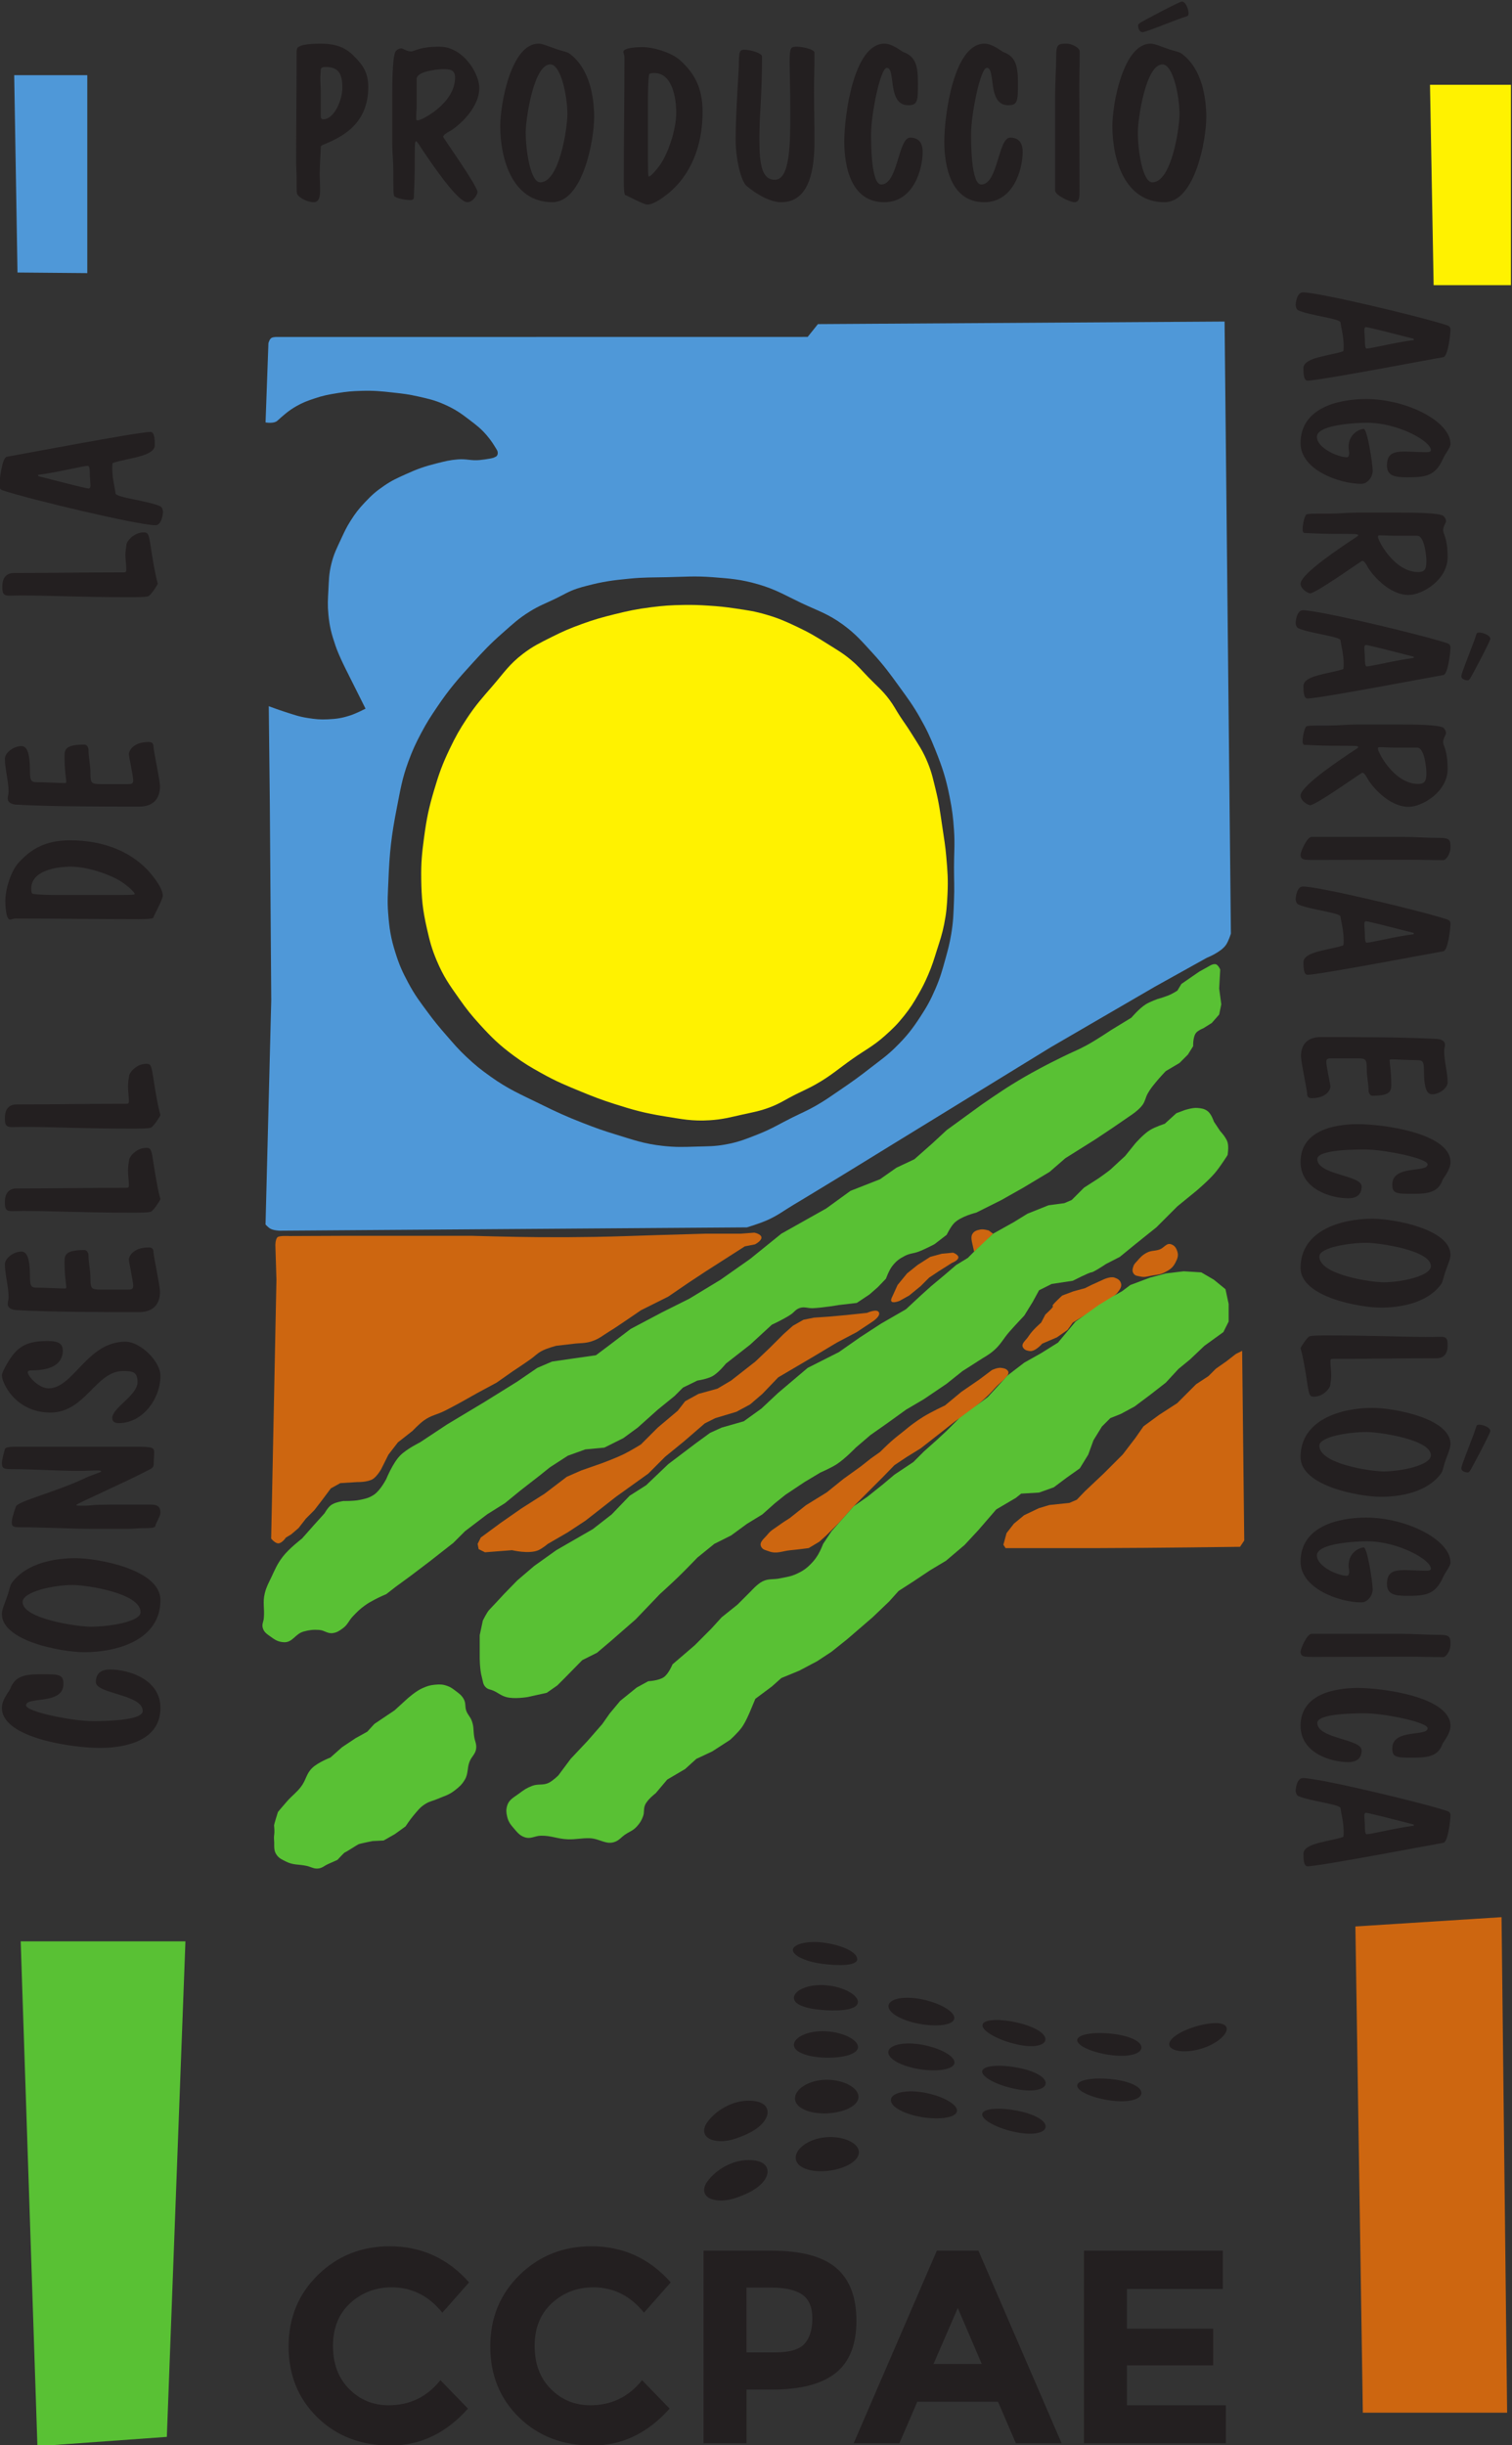 <?xml version="1.0" encoding="UTF-8" standalone="no"?>
<!-- Created with Inkscape (http://www.inkscape.org/) -->

<svg
   version="1.1"
   id="svg2"
   width="173.475"
   height="280.436"
   viewBox="0 0 173.475 280.436"
   sodipodi:docname="CCPAE-segell-producte_RGB.ai"
   inkscape:export-filename="CCPAE-segell-producte_RGB.ai.svg"
   inkscape:export-xdpi="96"
   inkscape:export-ydpi="96"
   xmlns:inkscape="http://www.inkscape.org/namespaces/inkscape"
   xmlns:sodipodi="http://sodipodi.sourceforge.net/DTD/sodipodi-0.dtd"
   xmlns="http://www.w3.org/2000/svg"
   xmlns:svg="http://www.w3.org/2000/svg">
  <rect x="0" y="0" width="173.475" height="280.436" fill="#333333" stroke="none"/>
  <defs
     id="defs6">
    <clipPath
       clipPathUnits="userSpaceOnUse"
       id="clipPath32">
      <path
         d="M 0,841.89 H 595.275 V 0 H 0 Z"
         id="path30" />
    </clipPath>
  </defs>
  <sodipodi:namedview
     id="namedview4"
     pagecolor="#ffffff"
     bordercolor="#000000"
     borderopacity="0.25"
     inkscape:showpageshadow="2"
     inkscape:pageopacity="0.0"
     inkscape:pagecheckerboard="0"
     inkscape:deskcolor="#d1d1d1"
     showgrid="false" />
  <g
     id="g8"
     inkscape:groupmode="layer"
     inkscape:label="CCPAE-segell-producte_RGB"
     transform="matrix(1.333,0,0,-1.333,-314.377,705.609)">
    <g
       id="g10"
       transform="translate(237.064,522.87)">
      <path
         d="m 0,0 h 6.29 v -17.028 l -6.006,0.051 z"
         style="fill:#4f98d8;fill-opacity:1;fill-rule:nonzero;stroke:none"
         id="path12" />
    </g>
    <g
       id="g14"
       transform="translate(358.923,522.043)">
      <path
         d="M 0,0 H 6.966 V -17.24 H 0.312 Z"
         style="fill:#fff200;fill-opacity:1;fill-rule:nonzero;stroke:none"
         id="path16" />
    </g>
    <g
       id="g18"
       transform="translate(237.623,362.315)">
      <path
         d="M 0,0 H 14.179 L 12.579,-42.635 1.44,-43.436 Z"
         style="fill:#59c134;fill-opacity:1;fill-rule:nonzero;stroke:none"
         id="path20" />
    </g>
    <g
       id="g22"
       transform="translate(352.502,363.596)">
      <path
         d="m 0,0 12.579,0.8 0.48,-42.635 H 0.64 Z"
         style="fill:#cd6610;fill-opacity:1;fill-rule:nonzero;stroke:none"
         id="path24" />
    </g>
    <g
       id="g26">
      <g
         id="g28"
         clip-path="url(#clipPath32)">
        <g
           id="g34"
           transform="translate(258.698,492.996)">
          <path
             d="m 0,0 0.247,6.817 c 0,0 0.082,0.321 0.238,0.435 C 0.64,7.366 0.969,7.35 0.969,7.35 l 45.691,0.007 0.882,1.102 35.002,0.22 0.544,-52.656 c 0,0 -0.19,-0.637 -0.428,-0.979 -0.442,-0.635 -1.647,-1.106 -1.647,-1.106 l -4.476,-2.49 -8.95,-5.202 c 0,0 -7.929,-4.871 -13.002,-7.979 -2.802,-1.717 -4.374,-2.7 -7.187,-4.401 -0.743,-0.449 -1.16,-0.706 -1.907,-1.15 -0.907,-0.538 -1.373,-0.934 -2.338,-1.361 -0.652,-0.288 -1.721,-0.61 -1.721,-0.61 L 1.216,-69.541 c 0,0 -0.52,0.017 -0.798,0.171 -0.189,0.105 -0.42,0.361 -0.42,0.361 l 0.492,19.3 -0.123,16.966 -0.091,8.33 c 0,0 0.807,-0.303 1.332,-0.47 0.784,-0.25 1.224,-0.423 2.037,-0.549 0.663,-0.103 1.046,-0.143 1.716,-0.112 0.767,0.036 1.209,0.102 1.94,0.34 0.529,0.172 1.304,0.577 1.304,0.577 l -1.599,3.195 c 0,0 -0.68,1.32 -0.984,2.214 -0.348,1.024 -0.511,1.627 -0.615,2.704 -0.078,0.811 -0.044,1.276 0,2.091 0.047,0.866 0.043,1.367 0.246,2.211 0.217,0.9 0.471,1.374 0.861,2.214 0.279,0.601 0.434,0.946 0.787,1.507 0.427,0.679 0.709,1.043 1.261,1.627 0.579,0.614 0.942,0.938 1.64,1.414 0.673,0.46 1.102,0.648 1.844,0.984 1.017,0.461 1.618,0.678 2.701,0.948 0.701,0.175 1.101,0.284 1.821,0.339 0.728,0.057 1.145,-0.131 1.872,-0.056 0.506,0.051 1.252,0.166 1.28,0.25 0.286,0.056 0.325,0.397 0.196,0.61 -0.278,0.461 -0.486,0.806 -0.875,1.26 -0.497,0.579 -0.85,0.844 -1.455,1.309 C 16.78,0.813 16.295,1.149 15.365,1.559 14.538,1.923 14.028,2.031 13.146,2.23 12.306,2.421 11.82,2.477 10.964,2.57 9.918,2.685 9.322,2.746 8.271,2.716 7.454,2.692 6.991,2.653 6.185,2.521 5.393,2.392 4.941,2.309 4.18,2.051 3.572,1.845 3.226,1.721 2.667,1.406 1.962,1.009 1.503,0.582 1.018,0.146 0.707,-0.136 0,0 0,0 m 27.66,-14.054 c -0.338,-0.089 -0.531,-0.134 -0.861,-0.246 -0.752,-0.255 -1.128,-0.517 -1.842,-0.862 -0.87,-0.419 -1.395,-0.596 -2.215,-1.107 -0.984,-0.612 -1.463,-1.077 -2.334,-1.842 -1.07,-0.94 -1.622,-1.531 -2.583,-2.583 -1.287,-1.41 -2.005,-2.228 -3.072,-3.81 -0.566,-0.839 -0.879,-1.32 -1.354,-2.214 -0.491,-0.929 -0.744,-1.471 -1.107,-2.458 -0.545,-1.485 -0.677,-2.384 -0.983,-3.936 -0.486,-2.462 -0.641,-3.885 -0.738,-6.393 -0.041,-1.054 -0.098,-1.652 -0.019,-2.703 0.103,-1.361 0.223,-2.141 0.634,-3.442 0.329,-1.045 0.589,-1.617 1.106,-2.583 0.555,-1.036 0.966,-1.568 1.664,-2.514 0.607,-0.821 0.979,-1.264 1.649,-2.034 0.626,-0.718 0.972,-1.134 1.665,-1.787 0.767,-0.724 1.237,-1.098 2.096,-1.711 1.536,-1.098 2.544,-1.508 4.238,-2.343 1.434,-0.706 2.255,-1.085 3.745,-1.664 1.068,-0.415 1.678,-0.636 2.774,-0.971 1.556,-0.475 2.436,-0.806 4.053,-0.986 1.141,-0.128 1.796,-0.097 2.944,-0.062 0.963,0.029 1.517,0.01 2.466,0.181 1.115,0.201 1.719,0.454 2.774,0.867 1.214,0.475 1.836,0.888 3.004,1.467 0.77,0.381 1.222,0.561 1.969,0.984 0.844,0.479 1.286,0.807 2.088,1.353 1.078,0.734 1.678,1.164 2.706,1.966 0.833,0.648 1.336,0.981 2.089,1.721 0.948,0.934 1.426,1.535 2.153,2.65 0.579,0.887 0.869,1.418 1.29,2.391 0.422,0.975 0.578,1.56 0.862,2.583 0.223,0.806 0.349,1.264 0.489,2.088 0.193,1.139 0.199,1.798 0.246,2.952 0.045,1.102 0,1.725 0,2.827 0,1.247 0.085,1.954 0,3.198 -0.076,1.109 -0.153,1.736 -0.369,2.826 -0.322,1.622 -0.613,2.522 -1.228,4.057 -0.455,1.134 -0.747,1.766 -1.352,2.829 -0.599,1.051 -1.014,1.599 -1.723,2.58 -0.868,1.202 -1.362,1.883 -2.365,2.975 -0.931,1.013 -1.44,1.625 -2.552,2.435 -1.266,0.92 -2.15,1.173 -3.564,1.845 -1.417,0.673 -2.184,1.163 -3.691,1.599 -1.491,0.431 -2.386,0.495 -3.933,0.615 -1.53,0.118 -2.4,0.032 -3.934,0 -1.246,-0.027 -1.954,-0.003 -3.195,-0.123 -1.452,-0.141 -2.279,-0.245 -3.69,-0.615"
             style="fill:#4f98d8;fill-opacity:1;fill-rule:evenodd;stroke:none"
             id="path36" />
        </g>
        <g
           id="g38"
           transform="translate(288.695,476.481)">
          <path
             d="M 0,0 C 1.231,0.305 1.936,0.456 3.195,0.615 4.279,0.751 4.896,0.794 5.989,0.811 6.83,0.823 7.306,0.805 8.146,0.75 9.041,0.692 9.547,0.641 10.435,0.509 c 1.062,-0.157 1.669,-0.238 2.699,-0.542 1.042,-0.307 1.607,-0.561 2.591,-1.024 1.097,-0.518 1.688,-0.876 2.714,-1.524 0.789,-0.497 1.256,-0.753 1.969,-1.353 0.637,-0.535 0.929,-0.911 1.509,-1.508 0.713,-0.735 1.184,-1.094 1.795,-1.916 0.378,-0.509 0.529,-0.839 0.875,-1.37 0.379,-0.58 0.618,-0.889 0.984,-1.476 0.619,-0.993 1.02,-1.538 1.453,-2.623 0.329,-0.819 0.426,-1.315 0.638,-2.172 0.328,-1.323 0.412,-2.093 0.615,-3.441 0.14,-0.928 0.231,-1.452 0.314,-2.387 0.113,-1.259 0.167,-1.978 0.108,-3.241 -0.048,-1.015 -0.09,-1.593 -0.289,-2.591 -0.177,-0.885 -0.351,-1.369 -0.625,-2.231 -0.261,-0.824 -0.396,-1.296 -0.737,-2.091 -0.297,-0.689 -0.487,-1.071 -0.861,-1.722 -0.431,-0.749 -0.691,-1.167 -1.231,-1.842 -0.584,-0.731 -0.967,-1.105 -1.666,-1.727 -0.987,-0.877 -1.679,-1.204 -2.759,-1.963 -1.24,-0.871 -1.873,-1.471 -3.195,-2.212 -0.655,-0.366 -1.051,-0.525 -1.723,-0.861 -0.863,-0.431 -1.31,-0.767 -2.214,-1.107 -0.88,-0.331 -1.415,-0.411 -2.334,-0.615 -1.094,-0.242 -1.711,-0.422 -2.829,-0.492 -1.513,-0.095 -2.377,0.095 -3.874,0.334 -1.739,0.278 -2.707,0.547 -4.385,1.084 -1.097,0.352 -1.705,0.587 -2.771,1.024 -1.383,0.568 -2.171,0.889 -3.477,1.618 -0.94,0.525 -1.47,0.833 -2.337,1.473 -1.256,0.927 -1.898,1.551 -2.949,2.706 -0.736,0.808 -1.122,1.295 -1.754,2.188 -0.861,1.217 -1.366,1.917 -1.946,3.29 -0.438,1.036 -0.598,1.66 -0.848,2.758 -0.376,1.646 -0.469,2.613 -0.493,4.302 -0.019,1.394 0.06,2.185 0.246,3.567 0.216,1.603 0.401,2.506 0.862,4.056 0.423,1.425 0.707,2.225 1.35,3.565 0.511,1.063 0.838,1.65 1.491,2.633 0.764,1.15 1.296,1.731 2.199,2.776 0.967,1.12 1.431,1.857 2.608,2.754 0.888,0.677 1.474,0.943 2.47,1.446 0.999,0.505 1.585,0.751 2.638,1.132 C -1.688,-0.437 -1.08,-0.269 0,0"
             style="fill:#fff200;fill-opacity:1;fill-rule:nonzero;stroke:none"
             id="path40" />
        </g>
        <g
           id="g42"
           transform="translate(259.709,422.879)">
          <path
             d="M 0,0 C 0.143,0.172 1.032,0.115 1.032,0.115 L 6.15,0.136 h 10.547 c 0,0 3.566,-0.102 5.845,-0.116 1.869,-0.012 2.924,-0.006 4.792,0.023 2.195,0.036 3.432,0.1 5.626,0.163 1.496,0.044 3.834,0.111 3.834,0.111 h 3.082 l 1.178,0.09 c 0,0 0.535,-0.097 0.609,-0.364 0.087,-0.319 -0.552,-0.645 -0.552,-0.645 L 40.239,-0.771 36.885,-2.917 35.373,-3.915 33.65,-5.093 31.294,-6.271 c 0,0 -0.876,-0.605 -1.441,-0.983 -0.497,-0.332 -0.77,-0.53 -1.28,-0.84 -0.572,-0.35 -0.862,-0.632 -1.499,-0.841 -0.601,-0.198 -0.98,-0.141 -1.608,-0.22 -0.567,-0.071 -1.456,-0.17 -1.456,-0.17 0,0 -0.806,-0.203 -1.266,-0.455 -0.397,-0.218 -0.565,-0.428 -0.932,-0.69 -0.582,-0.416 -1.518,-1.03 -1.518,-1.03 l -1.421,-0.997 -1.632,-0.878 -1.45,-0.815 c 0,0 -0.847,-0.465 -1.399,-0.739 -0.672,-0.334 -1.135,-0.371 -1.749,-0.803 -0.429,-0.301 -0.993,-0.905 -0.993,-0.905 l -1.269,-0.997 -0.816,-1.059 -0.634,-1.269 c 0,0 -0.344,-0.592 -0.697,-0.821 -0.453,-0.293 -1.359,-0.266 -1.359,-0.266 l -1.45,-0.091 -0.816,-0.453 -0.815,-1.088 -0.606,-0.787 -0.725,-0.725 -0.634,-0.815 -0.635,-0.544 -0.453,-0.273 c 0,0 -0.336,-0.502 -0.658,-0.498 -0.287,0.003 -0.611,0.407 -0.611,0.407 l 0.453,22.273 -0.091,2.963 c 0,0 -0.009,0.47 0.166,0.68"
             style="fill:#cd6610;fill-opacity:1;fill-rule:nonzero;stroke:none"
             id="path44" />
        </g>
        <g
           id="g46"
           transform="translate(337.523,444.683)">
          <path
             d="M 0,0 1.531,1.057 2.347,1.51 c 0,0 0.39,0.268 0.632,0.181 C 3.191,1.614 3.344,1.238 3.344,1.238 L 3.253,-0.393 3.435,-1.752 3.253,-2.63 2.618,-3.355 1.894,-3.809 c 0,0 -0.417,-0.162 -0.602,-0.365 C 0.976,-4.522 1.016,-5.35 1.016,-5.35 L 0.563,-6.074 -0.162,-6.799 -1.341,-7.496 c 0,0 -0.515,-0.537 -0.815,-0.906 -0.303,-0.374 -0.486,-0.58 -0.726,-0.997 -0.213,-0.371 -0.209,-0.646 -0.453,-0.997 -0.338,-0.488 -1.149,-0.997 -1.149,-0.997 l -1.451,-0.997 -1.45,-0.968 -2.599,-1.632 -1.36,-1.178 -2.265,-1.36 -1.875,-1.058 -2.175,-1.088 c 0,0 -1.333,-0.315 -1.904,-0.908 -0.319,-0.331 -0.634,-0.996 -0.634,-0.996 l -1.059,-0.816 c 0,0 -0.812,-0.427 -1.359,-0.634 -0.45,-0.169 -0.752,-0.142 -1.179,-0.363 -0.484,-0.25 -0.753,-0.447 -1.088,-0.877 -0.292,-0.374 -0.544,-1.088 -0.544,-1.088 l -0.696,-0.726 -0.725,-0.633 -1.088,-0.726 -1.541,-0.181 c 0,0 -1.358,-0.235 -2.237,-0.272 -0.459,-0.02 -0.749,0.164 -1.178,0 -0.33,-0.126 -0.432,-0.346 -0.725,-0.544 -0.599,-0.404 -1.631,-0.877 -1.631,-0.877 l -1.875,-1.723 -2.085,-1.63 c 0,0 -0.627,-0.797 -1.181,-1.091 -0.453,-0.241 -1.266,-0.361 -1.266,-0.361 l -1.241,-0.605 -0.725,-0.725 -1.45,-1.178 -1.722,-1.54 -1.24,-0.908 -1.631,-0.815 -1.632,-0.152 -1.512,-0.544 -1.541,-0.997 -0.906,-0.726 -1.632,-1.269 -1.33,-1.088 -1.541,-0.967 -1.904,-1.45 -0.997,-0.998 -1.965,-1.541 -1.631,-1.239 -1.36,-0.997 -0.816,-0.635 c 0,0 -0.6,-0.257 -0.967,-0.453 -0.365,-0.194 -0.573,-0.303 -0.907,-0.544 -0.425,-0.308 -0.633,-0.527 -0.997,-0.906 -0.367,-0.382 -0.444,-0.731 -0.874,-1.04 -0.298,-0.215 -0.486,-0.353 -0.848,-0.41 -0.47,-0.075 -0.715,0.238 -1.189,0.27 -0.522,0.035 -0.83,-0.003 -1.335,-0.138 -0.73,-0.197 -0.953,-0.964 -1.707,-0.919 -0.471,0.028 -0.737,0.184 -1.118,0.464 -0.327,0.24 -0.59,0.383 -0.695,0.776 -0.085,0.316 0.064,0.51 0.093,0.836 0.078,0.838 -0.118,1.34 0.088,2.155 0.141,0.558 0.316,0.844 0.561,1.364 0.332,0.707 0.499,1.129 0.972,1.751 0.541,0.712 1.667,1.575 1.667,1.575 l 1.065,1.204 0.872,0.966 c 0,0 0.272,0.486 0.547,0.695 0.354,0.271 1.085,0.363 1.085,0.363 0,0 0.839,-0.02 1.359,0.088 0.517,0.107 0.836,0.164 1.274,0.46 0.555,0.375 1.054,1.355 1.054,1.355 0,0 0.548,1.35 1.179,1.999 0.563,0.578 1.722,1.145 1.722,1.145 l 2.328,1.541 3.172,1.903 2.871,1.785 1.722,1.177 1.269,0.544 1.875,0.273 1.903,0.271 1.088,0.816 1.904,1.45 2.69,1.422 2.356,1.178 2.69,1.631 2.539,1.785 2.69,2.175 3.869,2.175 2.084,1.512 2.539,0.997 1.42,0.997 1.541,0.725 1.541,1.36 1.241,1.15 2.991,2.175 c 0,0 1.585,1.108 2.637,1.756 0.886,0.546 1.399,0.837 2.315,1.332 0.803,0.434 1.266,0.659 2.084,1.064 0.788,0.39 1.26,0.556 2.031,0.977 0.839,0.458 2.081,1.293 2.081,1.293 l 1.755,1.072 c 0,0 0.68,0.806 1.243,1.152 0.363,0.223 0.995,0.45 0.995,0.45 0,0 0.746,0.203 1.185,0.42 0.216,0.107 0.536,0.306 0.536,0.306 z"
             style="fill:#59c134;fill-opacity:1;fill-rule:nonzero;stroke:none"
             id="path48" />
        </g>
        <g
           id="g50"
           transform="translate(276.951,396.511)">
          <path
             d="m 0,0 0.272,0.544 1.722,1.269 1.784,1.241 1.994,1.268 1.903,1.45 1.241,0.544 1.812,0.634 c 0,0 1.211,0.446 1.947,0.817 0.553,0.279 1.378,0.787 1.378,0.787 l 1.45,1.45 1.722,1.45 0.634,0.816 1.15,0.634 1.632,0.452 1.178,0.697 2.085,1.632 1.24,1.178 1.179,1.178 0.815,0.726 0.906,0.514 0.907,0.182 1.331,0.091 1.484,0.135 1.76,0.186 c 0,0 0.847,0.397 1.016,0.039 0.158,-0.337 -0.544,-0.785 -0.544,-0.785 L 32.638,18.223 30.917,17.316 28.951,16.138 27.41,15.231 25.87,14.325 24.509,12.904 23.451,11.997 22.273,11.363 20.459,10.819 19.553,10.366 17.769,8.825 16.137,7.494 14.687,6.044 11.906,4.05 10.638,3.054 9.278,1.994 7.766,0.997 6.044,0 c 0,0 -0.467,-0.393 -0.819,-0.547 -0.808,-0.354 -2.263,0.004 -2.263,0.004 L 0.634,-0.725 0.09,-0.453 Z"
             style="fill:#cd6610;fill-opacity:1;fill-rule:nonzero;stroke:none"
             id="path52" />
        </g>
        <g
           id="g54"
           transform="translate(312.642,417.786)">
          <path
             d="M 0,0 0.453,0.997 1.27,1.994 2.176,2.72 3.263,3.416 4.26,3.688 5.229,3.779 c 0,0 0.415,-0.143 0.455,-0.367 C 5.735,3.125 5.138,2.901 5.138,2.901 L 3.988,2.176 3.173,1.632 2.447,0.906 1.45,0.091 0.635,-0.362 c 0,0 -0.655,-0.277 -0.73,-0.002 C -0.134,-0.223 0,0 0,0"
             style="fill:#cd6610;fill-opacity:1;fill-rule:nonzero;stroke:none"
             id="path56" />
        </g>
        <g
           id="g58"
           transform="translate(319.501,423.106)">
          <path
             d="M 0,0 C 0.138,0.304 0.398,0.39 0.726,0.453 1.005,0.507 1.45,0.363 1.45,0.363 L 1.813,0.091 1.088,-0.634 0.182,-1.45 0,-0.634 c 0,0 -0.102,0.408 0,0.634"
             style="fill:#cd6610;fill-opacity:1;fill-rule:nonzero;stroke:none"
             id="path60" />
        </g>
        <g
           id="g62"
           transform="translate(333.555,430.962)">
          <path
             d="M 0,0 C 0,0 0.696,0.801 1.265,1.151 1.724,1.435 2.537,1.693 2.537,1.693 L 3.534,2.6 4.26,2.872 c 0,0 0.659,0.219 1.088,0.181 C 5.704,3.021 5.938,2.994 6.225,2.781 6.556,2.535 6.769,1.874 6.769,1.874 L 7.313,1.059 c 0,0 0.509,-0.535 0.634,-0.969 0.117,-0.407 0,-1.087 0,-1.087 0,0 -0.613,-0.98 -1.088,-1.541 C 6.3,-3.2 5.257,-4.079 5.257,-4.079 L 3.625,-5.41 1.813,-7.222 0,-8.673 -1.331,-9.76 -2.51,-10.366 c 0,0 -1.087,-0.725 -1.268,-0.725 -0.182,0 -1.603,-0.726 -1.603,-0.726 l -1.812,-0.271 -1.088,-0.544 -0.544,-0.997 -0.726,-1.179 c 0,0 -0.789,-0.831 -1.273,-1.382 -0.547,-0.622 -0.733,-1.09 -1.36,-1.631 -0.456,-0.394 -0.778,-0.535 -1.282,-0.867 -0.543,-0.356 -1.403,-0.895 -1.403,-0.895 l -1.36,-1.087 -1.965,-1.331 -1.54,-0.907 -1.632,-1.177 -1.421,-0.998 -1.27,-1.087 c 0,0 -0.922,-0.961 -1.628,-1.42 -0.523,-0.34 -1.424,-0.727 -1.424,-0.727 l -1.36,-0.815 -1.632,-1.088 -0.906,-0.726 -1.088,-0.968 -1.33,-0.815 -1.36,-0.997 -1.45,-0.726 -1.451,-1.177 c 0,0 -0.975,-1.016 -1.621,-1.643 -0.617,-0.599 -1.612,-1.501 -1.612,-1.501 l -2.085,-2.176 -2.147,-1.874 -1.178,-0.997 -1.269,-0.635 -1.512,-1.541 -0.635,-0.634 -0.906,-0.634 -1.631,-0.362 c 0,0 -1.173,-0.205 -1.875,0 -0.455,0.131 -0.656,0.347 -1.088,0.543 -0.245,0.112 -0.433,0.093 -0.634,0.272 -0.285,0.253 -0.257,0.541 -0.363,0.906 -0.187,0.649 -0.181,1.723 -0.181,1.723 v 1.874 l 0.272,1.269 c 0,0 0.362,0.725 0.544,0.906 0.181,0.181 1.269,1.36 1.269,1.36 l 1.149,1.178 1.45,1.24 1.904,1.36 3.144,1.812 1.63,1.269 1.541,1.603 1.422,0.906 1.903,1.814 2.357,1.783 1.24,0.906 0.997,0.454 1.904,0.543 1.511,1.088 1.452,1.359 2.537,2.147 2.69,1.36 1.813,1.269 1.813,1.179 2.147,1.239 1.268,1.179 0.906,0.815 1.088,0.906 1.059,0.907 0.997,0.606 0.544,0.544 1.632,1.541 1.784,0.996 1.178,0.726 1.812,0.725 1.36,0.181 0.634,0.272 1.059,1.059 1.269,0.816 c 0,0 0.907,0.634 1.087,0.815 0.182,0.182 1.179,1.088 1.179,1.088 z"
             style="fill:#59c134;fill-opacity:1;fill-rule:nonzero;stroke:none"
             id="path64" />
        </g>
        <g
           id="g66"
           transform="translate(333.735,420.868)">
          <path
             d="M 0,0 C 0.274,0.316 0.445,0.503 0.816,0.697 1.203,0.899 1.491,0.824 1.903,0.968 2.307,1.11 2.495,1.555 2.9,1.421 3.21,1.32 3.348,1.098 3.444,0.787 3.559,0.42 3.439,0.161 3.264,-0.181 3.046,-0.604 2.779,-0.778 2.356,-0.997 1.969,-1.198 1.7,-1.198 1.27,-1.27 0.884,-1.333 0.653,-1.444 0.272,-1.359 c -0.252,0.055 -0.468,0.052 -0.606,0.271 -0.131,0.21 -0.081,0.401 0,0.635 C -0.261,-0.246 -0.144,-0.166 0,0"
             style="fill:#cd6610;fill-opacity:1;fill-rule:nonzero;stroke:none"
             id="path68" />
        </g>
        <g
           id="g70"
           transform="translate(326.451,416.971)">
          <path
             d="m 0,0 c -0.181,0 0.816,0.906 0.816,0.906 l 0.968,0.363 0.997,0.272 0.544,0.272 0.997,0.453 c 0,0 0.624,0.313 0.997,0.181 C 5.579,2.355 5.771,2.254 5.863,1.994 5.976,1.678 5.788,1.45 5.591,1.178 5.43,0.954 5.047,0.725 5.047,0.725 L 4.413,0.271 3.144,-0.544 1.723,-1.422 1.27,-2.056 0.363,-2.69 -0.906,-3.234 c 0,0 -0.603,-0.71 -1.087,-0.635 -0.235,0.037 -0.408,0.078 -0.544,0.272 -0.245,0.35 0.227,0.634 0.453,0.997 0.33,0.532 1.088,1.178 1.088,1.178 l 0.362,0.696 C -0.634,-0.726 0.182,0 0,0"
             style="fill:#cd6610;fill-opacity:1;fill-rule:nonzero;stroke:none"
             id="path72" />
        </g>
        <g
           id="g74"
           transform="translate(315.271,407.421)">
          <path
             d="M 0,0 C 0.709,0.445 1.903,0.997 1.903,0.997 L 3.324,2.175 4.865,3.233 5.953,4.05 c 0,0 0.494,0.234 0.816,0.18 C 7.004,4.192 7.181,4.164 7.321,3.972 7.591,3.601 6.687,3.038 6.21,2.498 5.757,1.984 5.474,1.718 4.956,1.269 4.614,0.972 4.05,0.544 4.05,0.544 L 2.78,-0.363 1.631,-1.27 -0.182,-2.69 -1.359,-3.416 -2.447,-4.141 -3.416,-5.138 -4.05,-5.772 l -1.903,-1.904 -1.27,-1.422 -1.088,-1.087 -0.605,-0.544 -0.906,-0.543 c 0,0 -0.938,-0.129 -1.541,-0.181 -0.741,-0.065 -1.209,-0.357 -1.904,-0.091 -0.265,0.102 -0.491,0.115 -0.634,0.362 -0.238,0.411 0.247,0.719 0.544,1.088 0.294,0.364 0.554,0.478 0.931,0.754 0.367,0.271 0.973,0.649 0.973,0.649 l 1.389,1.103 1.797,1.111 1.436,1.158 1.481,1.065 0.88,0.694 0.787,0.556 c 0,0 0.576,0.574 0.964,0.918 0.385,0.34 0.619,0.512 1.02,0.834 0.341,0.273 0.526,0.437 0.879,0.694 C -0.508,-0.33 -0.327,-0.206 0,0"
             style="fill:#cd6610;fill-opacity:1;fill-rule:nonzero;stroke:none"
             id="path76" />
        </g>
        <g
           id="g78"
           transform="translate(333.13,418.783)">
          <path
             d="M 0,0 1.693,0.635 3.053,0.997 4.594,1.179 6.105,1.088 7.193,0.453 8.19,-0.362 8.463,-1.632 V -3.144 L 8.009,-4.05 6.378,-5.229 5.138,-6.406 4.141,-7.223 3.053,-8.4 l -1.36,-1.059 -1.331,-0.997 -1.177,-0.635 -0.907,-0.362 -0.725,-0.726 -0.725,-1.177 -0.453,-1.241 -0.726,-1.178 -1.149,-0.816 -1.088,-0.815 -1.268,-0.453 -1.541,-0.091 -0.454,-0.363 -1.693,-0.998 -1.541,-1.783 -1.178,-1.269 -1.602,-1.36 -1.361,-0.815 -1.45,-0.968 -1.268,-0.816 -0.816,-0.907 -1.422,-1.359 -2.174,-1.875 -1.36,-1.088 -1.24,-0.815 -1.541,-0.816 -1.541,-0.634 -0.816,-0.725 -1.421,-1.06 -0.454,-1.087 c 0,0 -0.354,-0.869 -0.697,-1.353 -0.338,-0.478 -1.025,-1.094 -1.025,-1.094 l -1.541,-0.997 -1.36,-0.635 -0.968,-0.877 -1.54,-0.906 -0.997,-1.179 c 0,0 -0.693,-0.516 -0.907,-0.997 -0.16,-0.361 -0.04,-0.628 -0.181,-0.997 -0.144,-0.376 -0.272,-0.58 -0.544,-0.877 -0.337,-0.37 -0.653,-0.432 -1.059,-0.725 -0.286,-0.207 -0.404,-0.396 -0.725,-0.544 -0.808,-0.374 -1.376,0.248 -2.266,0.272 -0.732,0.02 -1.143,-0.115 -1.875,-0.091 -0.906,0.03 -1.398,0.321 -2.306,0.309 -0.544,-0.006 -0.872,-0.309 -1.389,-0.139 -0.438,0.145 -0.625,0.387 -0.927,0.737 -0.311,0.359 -0.502,0.594 -0.606,1.058 -0.077,0.345 -0.099,0.568 0,0.907 0.166,0.568 0.588,0.729 1.059,1.087 0.391,0.298 0.63,0.458 1.088,0.634 0.537,0.209 0.936,0.014 1.45,0.273 0.36,0.181 0.816,0.634 0.816,0.634 l 1.059,1.421 1.45,1.541 1.269,1.451 0.635,0.906 0.906,1.088 1.421,1.149 0.997,0.544 c 0,0 0.916,0.037 1.358,0.362 0.41,0.303 0.727,1.088 0.727,1.088 l 1.903,1.631 1.421,1.422 0.907,0.997 1.36,1.088 0.725,0.725 0.453,0.453 c 0,0 0.528,0.594 0.968,0.816 0.546,0.274 0.945,0.139 1.541,0.272 0.536,0.12 0.859,0.136 1.359,0.362 0.594,0.268 0.916,0.493 1.361,0.968 0.241,0.258 0.359,0.424 0.543,0.725 0.203,0.334 0.425,0.907 0.425,0.907 l 0.725,1.087 1.903,2.147 1.178,0.815 1.36,1.088 0.968,0.816 1.631,1.088 0.906,0.906 1.088,0.969 0.878,0.815 1.088,1.088 2.447,1.812 1.722,1.875 1.421,1.087 1.451,0.817 1.449,0.906 0.908,1.088 0.605,0.724 1.994,1.422 1.178,0.725 0.816,0.453 z"
             style="fill:#59c134;fill-opacity:1;fill-rule:nonzero;stroke:none"
             id="path80" />
        </g>
        <g
           id="g82"
           transform="translate(341.394,412.214)">
          <path
             d="M 0,0 0.816,0.635 1.36,0.906 1.541,-15.413 1.179,-15.956 c 0,0 -7.342,-0.1 -12.035,-0.11 -1.515,-0.004 -3.883,0 -3.883,0 h -4.265 l -0.186,0.291 0.272,0.997 0.634,0.816 0.878,0.725 1.268,0.605 0.908,0.273 1.721,0.18 0.635,0.273 0.696,0.724 1.631,1.541 1.632,1.632 1.088,1.421 0.696,0.997 1.36,0.997 1.541,0.997 1.63,1.631 1.059,0.697 0.635,0.634 z"
             style="fill:#cd6610;fill-opacity:1;fill-rule:nonzero;stroke:none"
             id="path84" />
        </g>
        <g
           id="g86"
           transform="translate(268.065,381.021)">
          <path
             d="M 0,0 1.737,1.168 2.85,2.183 c 0,0 0.722,0.646 1.279,0.889 C 4.524,3.245 4.764,3.333 5.193,3.371 5.605,3.408 5.859,3.415 6.25,3.278 6.562,3.17 6.717,3.05 6.979,2.851 7.3,2.606 7.513,2.469 7.703,2.114 7.892,1.762 7.774,1.484 7.917,1.11 8.05,0.763 8.248,0.624 8.38,0.276 8.575,-0.235 8.506,-0.571 8.593,-1.113 8.656,-1.504 8.805,-1.721 8.76,-2.114 8.704,-2.603 8.375,-2.784 8.195,-3.242 7.963,-3.83 8.104,-4.267 7.778,-4.809 7.522,-5.235 7.293,-5.43 6.898,-5.734 6.376,-6.138 5.984,-6.214 5.378,-6.475 5.021,-6.629 4.788,-6.648 4.453,-6.846 3.935,-7.149 3.729,-7.453 3.341,-7.91 3.059,-8.243 2.683,-8.815 2.683,-8.815 L 1.767,-9.477 0.794,-10.032 -0.17,-10.079 c 0,0 -1.092,-0.222 -1.204,-0.277 -0.111,-0.056 -1.102,-0.695 -1.157,-0.695 -0.056,0 -0.649,-0.648 -0.649,-0.648 0,0 -0.509,-0.223 -0.833,-0.371 -0.302,-0.138 -0.444,-0.31 -0.772,-0.363 -0.422,-0.067 -0.654,0.137 -1.072,0.224 -0.686,0.144 -1.136,0.051 -1.76,0.371 -0.334,0.171 -0.565,0.252 -0.787,0.556 -0.303,0.414 -0.187,0.784 -0.231,1.296 -0.042,0.486 0.085,0.423 0,1.25 -0.008,0.078 0.332,1.157 0.332,1.157 0,0 0.494,0.597 0.825,0.965 0.436,0.483 0.758,0.687 1.156,1.201 0.451,0.582 0.44,1.107 0.968,1.62 0.506,0.492 1.57,0.899 1.57,0.899 l 1.002,0.891 1.168,0.778 1.002,0.557 z"
             style="fill:#59c134;fill-opacity:1;fill-rule:nonzero;stroke:none"
             id="path88" />
        </g>
        <g
           id="g90"
           transform="translate(236.043,478.907)">
          <path
             d="m 0,0 c 0,-0.52 0.019,-0.818 0.595,-0.818 0.297,0 0.632,0.019 0.947,0.019 2.603,0 5.223,-0.149 9.33,-0.149 0.576,0 1.543,0 1.711,0.093 0.241,0.13 0.798,1.004 0.798,1.078 0,0.074 -0.186,0.353 -0.65,3.439 -0.13,0.854 -0.223,0.966 -0.558,0.966 -0.873,0 -1.449,-0.762 -1.486,-1.023 -0.056,-0.334 -0.094,-0.687 -0.094,-0.91 0,-0.427 0.075,-0.874 0.075,-1.301 0,-0.167 -0.056,-0.205 -0.223,-0.205 -3.141,0 -6.3,-0.055 -9.442,-0.055 C 0.297,1.134 0,0.65 0,0"
             style="fill:#231f20;fill-opacity:1;fill-rule:nonzero;stroke:none"
             id="path92" />
        </g>
        <g
           id="g94"
           transform="translate(239.11,488.48)">
          <path
             d="m 0,0 c 1.896,0.26 3.902,0.781 4.293,0.781 0.167,0 0.167,-0.484 0.167,-0.614 0,-0.446 0.056,-0.855 0.056,-1.096 0,-0.131 -0.056,-0.242 -0.149,-0.242 -0.223,0 -2.881,0.688 -4.33,1.06 z m 10.11,-4.33 c 0.539,0 0.65,0.966 0.65,1.152 0,0.149 -0.073,0.409 -0.241,0.483 -1.078,0.484 -3.847,0.744 -3.847,1.115 0,0.242 -0.279,1.208 -0.279,2.138 0,0.13 0,0.353 0.037,0.464 1.208,0.428 3.624,0.54 3.624,1.543 0,0.464 -0.018,1.134 -0.371,1.134 -1.06,0 -11.858,-2.063 -12.36,-2.137 -0.427,-0.057 -0.65,-2.138 -0.65,-2.491 0,-0.223 0.093,-0.335 0.316,-0.409 2.23,-0.744 11.634,-2.992 13.121,-2.992"
             style="fill:#231f20;fill-opacity:1;fill-rule:evenodd;stroke:none"
             id="path96" />
        </g>
        <g
           id="g98"
           transform="translate(263.375,525.582)">
          <path
             d="m 0,0 c -0.39,0 -1.71,-0.019 -1.933,-0.372 -0.074,-0.111 -0.074,-0.278 -0.074,-0.576 0,-3.494 -0.037,-6.375 -0.037,-9.255 0,-0.446 0.037,-0.874 0.037,-1.301 0,-1.227 0.018,-1.394 0.056,-1.45 0.297,-0.446 1.04,-0.688 1.43,-0.688 0.502,0 0.54,0.614 0.54,1.097 0,0.576 -0.038,0.948 -0.038,1.319 0,0.502 0.093,2.026 0.093,2.324 0,0.074 0.056,0.149 0.205,0.204 1.375,0.576 3.884,1.617 3.884,4.962 0,1.32 -0.52,1.97 -1.319,2.751 C 1.952,-0.111 0.948,0 0,0 m 0.074,-4.182 c 0,0.409 -0.036,0.818 -0.036,1.227 0,0.223 0.036,0.465 0.036,0.688 0,0.241 0.223,0.26 0.428,0.26 1.171,0 1.431,-0.669 1.431,-1.803 0,-1.003 -0.688,-2.695 -1.636,-2.695 -0.204,0 -0.223,0.13 -0.223,0.335 z"
             style="fill:#231f20;fill-opacity:1;fill-rule:evenodd;stroke:none"
             id="path100" />
        </g>
        <g
           id="g102"
           transform="translate(269.603,517.052)">
          <path
             d="m 0,0 c 0,-0.836 0.093,-1.654 0.093,-2.472 0,-1.728 0,-1.895 0.074,-2.1 0.056,-0.148 0.836,-0.353 1.375,-0.353 0.224,0 0.316,0.093 0.316,0.186 0,0.372 0.075,1.505 0.075,2.565 0,2.118 0,2.304 0.13,2.304 0.074,0 0.26,-0.316 0.539,-0.743 0.279,-0.39 2.936,-4.498 3.866,-4.498 0.483,0 0.873,0.669 0.873,0.874 0,0.52 -2.955,4.665 -2.955,4.739 0,0.167 0.26,0.334 0.539,0.483 0.595,0.316 2.565,1.896 2.565,3.736 0,1.245 -1.375,3.55 -3.438,3.55 -1.71,0 -2.156,-0.409 -2.417,-0.409 -0.334,0 -0.557,0.167 -0.817,0.26 -0.112,0 -0.279,0 -0.502,-0.223 C 0,7.583 0,4.851 0,4.033 Z m 2.1,5.501 c 0,0.651 1.821,0.837 2.268,0.837 0.576,0 1.04,-0.038 1.04,-0.725 0,-2.231 -2.899,-3.68 -3.178,-3.68 -0.148,0 -0.167,0.019 -0.167,0.149 0,0.427 0.037,0.855 0.037,1.264 z"
             style="fill:#231f20;fill-opacity:1;fill-rule:evenodd;stroke:none"
             id="path104" />
        </g>
        <g
           id="g106"
           transform="translate(286.982,519.245)">
          <path
             d="m 0,0 c 0,1.654 -0.353,4.164 -2.1,5.464 -0.149,0.112 -0.26,0.149 -0.743,0.279 -0.762,0.204 -1.487,0.595 -1.951,0.595 -2.343,0 -3.29,-5.149 -3.29,-7.1 0,-2.806 1.041,-6.542 4.479,-6.542 C -0.947,-7.304 0,-1.877 0,0 m -3.772,4.554 c 0.892,0 1.468,-2.658 1.468,-4.312 0,-1.096 -0.669,-5.836 -2.342,-5.836 -0.818,0 -1.245,2.657 -1.245,4.312 0,1.096 0.669,5.836 2.119,5.836"
             style="fill:#231f20;fill-opacity:1;fill-rule:evenodd;stroke:none"
             id="path108" />
        </g>
        <g
           id="g110"
           transform="translate(296.315,519.71)">
          <path
             d="m 0,0 c 0,2.212 -0.818,3.42 -1.914,4.423 -0.763,0.706 -2.361,1.153 -3.272,1.153 -0.241,0 -1.635,-0.019 -1.635,-0.409 0,-0.112 0.092,-0.26 0.092,-0.502 0,-3.531 -0.056,-7.044 -0.056,-10.575 0,-0.725 0.038,-1.227 0.131,-1.245 0.167,-0.037 1.561,-0.818 1.896,-0.818 0.576,0 1.431,0.669 1.691,0.873 C -1.004,-5.482 0,-2.899 0,0 m -4.702,1.301 c 0,0.465 0.018,1.394 0.093,1.896 0.018,0.111 0.185,0.149 0.446,0.149 1.598,0 1.895,-2.249 1.895,-3.42 0,-1.487 -0.743,-3.643 -1.486,-4.61 -0.131,-0.167 -0.67,-0.873 -0.874,-0.873 -0.037,0 -0.074,0.075 -0.074,1.301 z"
             style="fill:#231f20;fill-opacity:1;fill-rule:evenodd;stroke:none"
             id="path112" />
        </g>
        <g
           id="g114"
           transform="translate(299.159,517.349)">
          <path
             d="m 0,0 c 0,-1.784 0.483,-3.624 0.948,-4.014 0.892,-0.744 2.044,-1.394 2.974,-1.394 2.527,0 2.862,3.029 2.862,5.26 0,1.523 -0.037,3.047 -0.037,4.571 0,0.707 0.037,1.413 0.037,3.03 0,0.335 -1.208,0.52 -1.469,0.52 -0.557,0 -0.669,-0.018 -0.669,-1.301 0,-0.818 0.056,-2.174 0.056,-4.442 0,-2.49 0,-5.705 -1.319,-5.705 -1.097,0 -1.338,1.208 -1.338,3.494 0,2.378 0.223,3.475 0.223,7.118 0,0.279 -0.986,0.576 -1.542,0.576 -0.41,0 -0.447,-0.26 -0.447,-1.282 C 0.279,6.003 0,2.305 0,0"
             style="fill:#231f20;fill-opacity:1;fill-rule:nonzero;stroke:none"
             id="path116" />
        </g>
        <g
           id="g118"
           transform="translate(308.51,517.164)">
          <path
             d="m 0,0 c 0,-2.23 0.613,-5.223 3.438,-5.223 2.528,0 3.308,2.844 3.308,4.331 0,0.892 -0.445,1.226 -1.077,1.226 -1.041,0 -1.041,-4.033 -2.491,-4.033 -0.873,0 -0.873,3.55 -0.873,4.331 0,1.71 0.799,5.705 1.356,5.705 0.8,0 0,-3.215 1.841,-3.215 0.836,0 0.836,0.391 0.836,1.952 0,1.412 -0.186,2.23 -1.245,2.62 C 4.888,7.769 4.163,8.419 3.457,8.419 0.799,8.419 0,2.193 0,0"
             style="fill:#231f20;fill-opacity:1;fill-rule:nonzero;stroke:none"
             id="path120" />
        </g>
        <g
           id="g122"
           transform="translate(317.118,517.164)">
          <path
             d="m 0,0 c 0,-2.23 0.613,-5.223 3.438,-5.223 2.528,0 3.308,2.844 3.308,4.331 0,0.892 -0.445,1.226 -1.077,1.226 -1.041,0 -1.041,-4.033 -2.491,-4.033 -0.873,0 -0.873,3.55 -0.873,4.331 0,1.71 0.799,5.705 1.356,5.705 0.799,0 0,-3.215 1.84,-3.215 0.837,0 0.837,0.391 0.837,1.952 0,1.412 -0.187,2.23 -1.246,2.62 C 4.888,7.769 4.163,8.419 3.457,8.419 0.799,8.419 0,2.193 0,0"
             style="fill:#231f20;fill-opacity:1;fill-rule:nonzero;stroke:none"
             id="path124" />
        </g>
        <g
           id="g126"
           transform="translate(326.655,512.963)">
          <path
             d="m 0,0 c 0,-0.465 1.395,-1.022 1.617,-1.022 0.502,0 0.484,0.39 0.484,1.17 0,2.918 -0.019,5.836 -0.019,8.754 0,1.022 0.037,2.026 0.037,3.048 0,0.298 -0.632,0.669 -1.134,0.669 -0.724,0 -0.891,-0.056 -0.891,-1.078 C 0.094,10.408 0,9.255 0,8.121 Z"
             style="fill:#231f20;fill-opacity:1;fill-rule:nonzero;stroke:none"
             id="path128" />
        </g>
        <g
           id="g130"
           transform="translate(339.668,519.245)">
          <path
             d="m 0,0 c 0,1.654 -0.354,4.164 -2.101,5.464 -0.148,0.112 -0.259,0.149 -0.743,0.279 -0.761,0.204 -1.486,0.595 -1.951,0.595 -2.342,0 -3.29,-5.149 -3.29,-7.1 0,-2.806 1.041,-6.542 4.48,-6.542 C -0.948,-7.304 0,-1.877 0,0 m -3.772,4.554 c 0.891,0 1.467,-2.658 1.467,-4.312 0,-1.096 -0.669,-5.836 -2.341,-5.836 -0.818,0 -1.246,2.657 -1.246,4.312 0,1.096 0.669,5.836 2.12,5.836 m 1.671,5.408 c -0.204,0 -3.493,-1.747 -3.605,-1.84 -0.074,-0.056 -0.167,-0.13 -0.167,-0.205 0,-0.167 0.074,-0.594 0.391,-0.594 0.296,0 3.14,1.189 3.716,1.338 0.204,0.056 0.242,0.111 0.242,0.316 0,0.242 -0.223,0.985 -0.577,0.985"
             style="fill:#231f20;fill-opacity:1;fill-rule:evenodd;stroke:none"
             id="path132" />
        </g>
        <g
           id="g134"
           transform="translate(244.425,378.956)">
          <path
             d="m 0,0 c 2.231,0 5.225,0.613 5.225,3.439 0,2.529 -2.845,3.31 -4.332,3.31 C 0,6.749 -0.334,6.303 -0.334,5.671 -0.334,4.629 3.7,4.629 3.7,3.18 3.7,2.306 0.149,2.306 -0.632,2.306 c -1.711,0 -5.708,0.799 -5.708,1.356 0,0.8 3.216,0 3.216,1.841 0,0.837 -0.39,0.837 -1.952,0.837 -1.413,0 -2.231,-0.186 -2.621,-1.245 C -7.771,4.89 -8.422,4.165 -8.422,3.458 -8.422,0.8 -2.194,0 0,0"
             style="fill:#231f20;fill-opacity:1;fill-rule:nonzero;stroke:none"
             id="path136" />
        </g>
        <g
           id="g138"
           transform="translate(242.343,395.28)">
          <path
             d="m 0,0 c -1.654,0 -4.165,-0.354 -5.466,-2.101 -0.112,-0.149 -0.149,-0.26 -0.279,-0.744 -0.204,-0.761 -0.595,-1.487 -0.595,-1.952 0,-2.343 5.15,-3.291 7.103,-3.291 2.807,0 6.544,1.041 6.544,4.482 C 7.307,-0.948 1.878,0 0,0 m -4.555,-3.774 c 0,0.892 2.659,1.468 4.313,1.468 1.097,0 5.839,-0.669 5.839,-2.342 0,-0.818 -2.659,-1.246 -4.314,-1.246 -1.097,0 -5.838,0.669 -5.838,2.12"
             style="fill:#231f20;fill-opacity:1;fill-rule:evenodd;stroke:none"
             id="path140" />
        </g>
        <g
           id="g142"
           transform="translate(245.262,399.89)">
          <path
             d="m 0,0 c -0.502,0 -1.246,-0.019 -1.543,-0.056 -0.279,-0.037 -0.595,-0.037 -0.762,-0.037 -0.484,0 -0.539,0 -0.539,0.074 0,0.093 4.239,1.953 6.284,3.031 0.297,0.148 0.372,0.259 0.372,0.539 0,0.316 0.037,0.633 0.037,0.948 0,0.409 -0.149,0.483 -1.618,0.483 H -8.143 c -0.521,0 -0.818,-0.074 -0.856,-0.204 -0.13,-0.465 -0.26,-1.004 -0.26,-1.209 0,-0.465 0.205,-0.52 0.8,-0.52 1.915,0 3.923,-0.149 5.931,-0.149 0.502,0 1.004,0.038 1.487,0.038 0.149,0 0.335,-0.019 0.335,-0.075 0,-0.092 -0.707,-0.26 -1.376,-0.576 -2.547,-1.209 -5.801,-1.989 -5.968,-2.455 -0.261,-0.743 -0.354,-1.06 -0.354,-1.356 0,-0.372 0.131,-0.428 0.781,-0.428 2.102,0 4.239,-0.131 6.34,-0.131 h 2.882 c 0.409,0 0.837,0.057 1.246,0.057 0.52,0 1.06,0 1.097,0.167 0.056,0.279 0.446,0.874 0.446,1.152 C 4.388,-0.13 4.09,0 3.533,0 Z"
             style="fill:#231f20;fill-opacity:1;fill-rule:nonzero;stroke:none"
             id="path144" />
        </g>
        <g
           id="g146"
           transform="translate(240.186,407.809)">
          <path
             d="m 0,0 c 2.994,0 3.905,3.57 6.229,3.57 0.818,0 1.264,-0.037 1.264,-0.948 0,-1.152 -2.176,-2.194 -2.176,-3.104 0,-0.335 0.28,-0.428 0.558,-0.428 2.083,0 3.589,2.119 3.589,4.071 0,1.265 -1.748,2.938 -3.012,2.938 -3.31,0 -4.462,-4.016 -6.619,-4.016 -0.837,0 -1.785,1.041 -1.785,1.376 0,0.111 0.074,0.167 0.279,0.167 2.138,0 2.733,0.8 2.733,1.729 0,0.707 -0.632,0.8 -1.302,0.8 -1.673,0 -2.528,-0.39 -3.328,-1.674 C -4.053,3.7 -4.183,3.31 -4.183,3.217 -4.183,2.548 -3.012,0 0,0"
             style="fill:#231f20;fill-opacity:1;fill-rule:nonzero;stroke:none"
             id="path148" />
        </g>
        <g
           id="g150"
           transform="translate(247.828,416.454)">
          <path
             d="m 0,0 c 1.116,0 1.785,0.595 1.785,1.747 0,0.502 -0.558,3.087 -0.558,3.384 0,0.298 -0.111,0.428 -0.428,0.428 -1.301,0 -1.692,-0.744 -1.692,-1.041 0,-0.242 0.372,-1.86 0.372,-2.25 0,-0.316 -0.148,-0.334 -0.483,-0.334 H -3.31 c -0.78,0 -0.892,0.074 -0.892,0.874 0,0.891 -0.167,1.375 -0.167,2.082 0,0.148 -0.111,0.446 -0.335,0.446 -1.506,0 -1.729,-0.335 -1.729,-0.948 0,-1.358 0.149,-1.952 0.149,-2.287 0,-0.056 -0.074,-0.075 -0.13,-0.075 -0.446,0 -1.767,0.075 -2.361,0.075 -0.484,0 -0.633,0.055 -0.633,0.948 0,1.692 -0.297,2.156 -0.743,2.156 -0.67,0 -1.413,-0.576 -1.413,-1.078 0,-0.911 0.316,-1.915 0.316,-2.845 0,-0.241 -0.075,-0.408 -0.075,-0.576 0,-0.391 0.409,-0.52 0.744,-0.539 C -7.474,0 -3.198,0 0,0"
             style="fill:#231f20;fill-opacity:1;fill-rule:nonzero;stroke:none"
             id="path152" />
        </g>
        <g
           id="g154"
           transform="translate(236.263,425.954)">
          <path
             d="m 0,0 c 0,-0.521 0.019,-0.817 0.595,-0.817 0.298,0 0.632,0.018 0.948,0.018 2.603,0 5.225,-0.149 9.333,-0.149 0.577,0 1.544,0 1.711,0.093 0.242,0.13 0.8,1.004 0.8,1.079 0,0.074 -0.186,0.353 -0.651,3.439 C 12.605,4.519 12.513,4.63 12.178,4.63 11.304,4.63 10.728,3.868 10.69,3.607 10.635,3.272 10.598,2.919 10.598,2.696 10.598,2.269 10.672,1.822 10.672,1.395 10.672,1.228 10.616,1.19 10.449,1.19 7.307,1.19 4.146,1.135 1.004,1.135 0.297,1.135 0,0.651 0,0"
             style="fill:#231f20;fill-opacity:1;fill-rule:nonzero;stroke:none"
             id="path156" />
        </g>
        <g
           id="g158"
           transform="translate(236.263,433.186)">
          <path
             d="m 0,0 c 0,-0.521 0.019,-0.818 0.595,-0.818 0.298,0 0.632,0.019 0.948,0.019 2.603,0 5.225,-0.149 9.333,-0.149 0.577,0 1.544,0 1.711,0.093 0.242,0.13 0.8,1.004 0.8,1.078 0,0.074 -0.186,0.353 -0.651,3.44 -0.131,0.855 -0.223,0.966 -0.558,0.966 -0.874,0 -1.45,-0.762 -1.488,-1.022 -0.055,-0.335 -0.092,-0.688 -0.092,-0.911 0,-0.428 0.074,-0.874 0.074,-1.301 0,-0.168 -0.056,-0.206 -0.223,-0.206 C 7.307,1.189 4.146,1.134 1.004,1.134 0.297,1.134 0,0.65 0,0"
             style="fill:#231f20;fill-opacity:1;fill-rule:nonzero;stroke:none"
             id="path160" />
        </g>
        <g
           id="g162"
           transform="translate(241.878,457.044)">
          <path
             d="m 0,0 c -2.212,0 -3.421,-0.818 -4.425,-1.915 -0.706,-0.762 -1.153,-2.361 -1.153,-3.272 0,-0.242 0.019,-1.636 0.41,-1.636 0.111,0 0.26,0.093 0.501,0.093 3.533,0 7.047,-0.056 10.58,-0.056 0.725,0 1.227,0.037 1.245,0.13 0.037,0.168 0.818,1.562 0.818,1.897 0,0.576 -0.669,1.431 -0.873,1.692 C 5.485,-1.003 2.9,0 0,0 m -1.301,-4.704 c -0.465,0 -1.395,0.019 -1.897,0.094 -0.111,0.018 -0.149,0.185 -0.149,0.445 0,1.6 2.25,1.897 3.422,1.897 1.487,0 3.644,-0.744 4.611,-1.487 0.167,-0.13 0.873,-0.67 0.873,-0.874 0,-0.038 -0.074,-0.075 -1.301,-0.075 z"
             style="fill:#231f20;fill-opacity:1;fill-rule:evenodd;stroke:none"
             id="path164" />
        </g>
        <g
           id="g166"
           transform="translate(247.828,459.942)">
          <path
             d="m 0,0 c 1.116,0 1.785,0.595 1.785,1.748 0,0.502 -0.558,3.086 -0.558,3.383 0,0.298 -0.111,0.428 -0.428,0.428 -1.301,0 -1.692,-0.744 -1.692,-1.041 0,-0.242 0.372,-1.859 0.372,-2.25 0,-0.316 -0.148,-0.334 -0.483,-0.334 H -3.31 c -0.78,0 -0.892,0.074 -0.892,0.873 0,0.893 -0.167,1.376 -0.167,2.082 0,0.15 -0.111,0.446 -0.335,0.446 -1.506,0 -1.729,-0.334 -1.729,-0.947 0,-1.358 0.149,-1.953 0.149,-2.287 0,-0.056 -0.074,-0.075 -0.13,-0.075 -0.446,0 -1.767,0.075 -2.361,0.075 -0.484,0 -0.633,0.056 -0.633,0.948 0,1.692 -0.297,2.157 -0.743,2.157 -0.67,0 -1.413,-0.577 -1.413,-1.079 0,-0.911 0.316,-1.915 0.316,-2.844 0,-0.242 -0.075,-0.409 -0.075,-0.576 0,-0.391 0.409,-0.521 0.744,-0.54 C -7.474,0 -3.198,0 0,0"
             style="fill:#231f20;fill-opacity:1;fill-rule:nonzero;stroke:none"
             id="path168" />
        </g>
        <g
           id="g170"
           transform="translate(357.54,500.088)">
          <path
             d="m 0,0 c -1.794,-0.246 -3.692,-0.738 -4.062,-0.738 -0.158,0 -0.158,0.457 -0.158,0.58 0,0.422 -0.052,0.809 -0.052,1.037 0,0.123 0.052,0.229 0.14,0.229 0.211,0 2.726,-0.65 4.097,-1.002 z m -9.564,4.097 c -0.51,0 -0.616,-0.914 -0.616,-1.09 0,-0.141 0.071,-0.387 0.229,-0.458 1.019,-0.457 3.638,-0.703 3.638,-1.054 0,-0.229 0.265,-1.143 0.265,-2.022 0,-0.123 0,-0.334 -0.035,-0.44 -1.144,-0.404 -3.429,-0.51 -3.429,-1.459 0,-0.439 0.018,-1.073 0.352,-1.073 1.002,0 11.217,1.952 11.691,2.022 0.405,0.053 0.615,2.022 0.615,2.356 0,0.211 -0.087,0.317 -0.298,0.387 -2.11,0.703 -11.006,2.831 -12.412,2.831"
             style="fill:#231f20;fill-opacity:1;fill-rule:evenodd;stroke:none"
             id="path172" />
        </g>
        <g
           id="g174"
           transform="translate(353.443,495.007)">
          <path
             d="m 0,0 c -2.462,0 -5.661,-0.773 -5.661,-3.797 0,-2.304 3.34,-3.499 5.239,-3.499 0.51,0 0.967,0.563 0.967,1.125 0,0.598 -0.457,3.604 -0.774,3.604 -0.228,0 -1.3,-0.334 -1.3,-1.564 0,-0.176 0.052,-0.37 0.052,-0.528 0,-0.123 -0.035,-0.352 -0.193,-0.352 -0.774,0 -2.585,0.809 -2.585,1.759 0,1.072 3.499,1.212 4.308,1.212 2.672,0 5.503,-1.582 5.503,-2.355 0,-0.176 -0.264,-0.176 -0.44,-0.176 -0.597,0 -1.213,0.052 -1.81,0.052 -0.951,0 -1.531,-0.158 -1.531,-1.195 0,-0.879 0.633,-1.019 1.742,-1.019 1.546,0 2.408,0.087 3.076,1.582 0.211,0.474 0.65,0.966 0.65,1.283 C 7.243,-1.881 3.394,0 0,0"
             style="fill:#231f20;fill-opacity:1;fill-rule:nonzero;stroke:none"
             id="path176" />
        </g>
        <g
           id="g178"
           transform="translate(352.617,485.236)">
          <path
             d="m 0,0 c -0.791,0 -1.565,-0.088 -2.339,-0.088 -1.635,0 -1.793,0 -1.986,-0.07 -0.141,-0.053 -0.334,-0.791 -0.334,-1.301 0,-0.211 0.088,-0.299 0.176,-0.299 0.351,0 1.423,-0.07 2.425,-0.07 2.005,0 2.181,0 2.181,-0.123 0,-0.07 -0.299,-0.246 -0.703,-0.51 -0.369,-0.264 -4.255,-2.778 -4.255,-3.657 0,-0.457 0.633,-0.826 0.826,-0.826 0.492,0 4.413,2.795 4.484,2.795 0.158,0 0.316,-0.246 0.457,-0.51 0.298,-0.563 1.793,-2.426 3.534,-2.426 1.178,0 3.357,1.301 3.357,3.252 0,1.618 -0.386,2.04 -0.386,2.286 0,0.317 0.158,0.527 0.246,0.774 0,0.105 0,0.263 -0.211,0.474 C 7.173,0 4.589,0 3.815,0 Z m 5.204,-1.986 c 0.615,0 0.791,-1.723 0.791,-2.145 0,-0.545 -0.035,-0.985 -0.685,-0.985 -2.111,0 -3.482,2.743 -3.482,3.007 0,0.14 0.018,0.158 0.141,0.158 0.404,0 0.808,-0.035 1.196,-0.035 z"
             style="fill:#231f20;fill-opacity:1;fill-rule:evenodd;stroke:none"
             id="path180" />
        </g>
        <g
           id="g182"
           transform="translate(357.54,472.739)">
          <path
             d="m 0,0 c -1.794,-0.246 -3.692,-0.738 -4.062,-0.738 -0.158,0 -0.158,0.457 -0.158,0.58 0,0.422 -0.052,0.808 -0.052,1.037 0,0.123 0.052,0.229 0.14,0.229 0.211,0 2.726,-0.651 4.097,-1.003 z m -9.564,4.097 c -0.51,0 -0.616,-0.914 -0.616,-1.09 0,-0.141 0.071,-0.387 0.229,-0.458 1.019,-0.457 3.638,-0.703 3.638,-1.054 0,-0.229 0.265,-1.143 0.265,-2.022 0,-0.123 0,-0.334 -0.035,-0.44 -1.144,-0.404 -3.429,-0.51 -3.429,-1.459 0,-0.439 0.018,-1.073 0.352,-1.073 1.002,0 11.217,1.952 11.691,2.022 0.405,0.053 0.615,2.022 0.615,2.356 0,0.211 -0.087,0.317 -0.298,0.387 C 0.738,1.969 -8.158,4.097 -9.564,4.097 M 6.575,1.635 C 6.575,1.969 5.872,2.18 5.644,2.18 5.45,2.18 5.397,2.145 5.345,1.952 5.204,1.407 4.079,-1.283 4.079,-1.564 c 0,-0.299 0.404,-0.37 0.563,-0.37 0.07,0 0.14,0.088 0.193,0.159 0.088,0.105 1.74,3.217 1.74,3.41"
             style="fill:#231f20;fill-opacity:1;fill-rule:evenodd;stroke:none"
             id="path184" />
        </g>
        <g
           id="g186"
           transform="translate(352.617,467.007)">
          <path
             d="m 0,0 c -0.791,0 -1.565,-0.088 -2.339,-0.088 -1.635,0 -1.793,0 -1.986,-0.07 -0.141,-0.053 -0.334,-0.791 -0.334,-1.301 0,-0.211 0.088,-0.299 0.176,-0.299 0.351,0 1.423,-0.071 2.425,-0.071 2.005,0 2.181,0 2.181,-0.123 0,-0.07 -0.299,-0.246 -0.703,-0.509 -0.369,-0.264 -4.255,-2.778 -4.255,-3.657 0,-0.457 0.633,-0.827 0.826,-0.827 0.492,0 4.413,2.796 4.484,2.796 0.158,0 0.316,-0.247 0.457,-0.51 0.298,-0.563 1.793,-2.426 3.534,-2.426 1.178,0 3.357,1.301 3.357,3.252 0,1.618 -0.386,2.04 -0.386,2.286 0,0.316 0.158,0.527 0.246,0.774 0,0.105 0,0.263 -0.211,0.474 C 7.173,0 4.589,0 3.815,0 Z m 5.204,-1.987 c 0.615,0 0.791,-1.723 0.791,-2.145 0,-0.545 -0.035,-0.984 -0.685,-0.984 -2.111,0 -3.482,2.742 -3.482,3.006 0,0.141 0.018,0.158 0.141,0.158 0.404,0 0.808,-0.035 1.196,-0.035 z"
             style="fill:#231f20;fill-opacity:1;fill-rule:evenodd;stroke:none"
             id="path188" />
        </g>
        <g
           id="g190"
           transform="translate(348.749,457.34)">
          <path
             d="m 0,0 c -0.439,0 -0.967,-1.319 -0.967,-1.529 0,-0.475 0.369,-0.458 1.108,-0.458 2.76,0 5.52,0.018 8.281,0.018 0.967,0 1.916,-0.035 2.883,-0.035 0.281,0 0.633,0.597 0.633,1.072 0,0.686 -0.053,0.844 -1.02,0.844 C 9.846,-0.088 8.756,0 7.684,0 Z"
             style="fill:#231f20;fill-opacity:1;fill-rule:nonzero;stroke:none"
             id="path192" />
        </g>
        <g
           id="g194"
           transform="translate(357.54,448.972)">
          <path
             d="m 0,0 c -1.794,-0.246 -3.692,-0.738 -4.062,-0.738 -0.158,0 -0.158,0.457 -0.158,0.58 0,0.422 -0.052,0.808 -0.052,1.037 0,0.123 0.052,0.228 0.14,0.228 0.211,0 2.726,-0.65 4.097,-1.002 z m -9.564,4.097 c -0.51,0 -0.616,-0.914 -0.616,-1.091 0,-0.14 0.071,-0.386 0.229,-0.457 1.019,-0.457 3.638,-0.703 3.638,-1.055 0,-0.228 0.265,-1.142 0.265,-2.021 0,-0.123 0,-0.334 -0.035,-0.44 -1.144,-0.404 -3.429,-0.51 -3.429,-1.459 0,-0.44 0.018,-1.073 0.352,-1.073 1.002,0 11.217,1.952 11.691,2.022 0.405,0.053 0.615,2.022 0.615,2.356 0,0.211 -0.087,0.316 -0.298,0.387 -2.11,0.703 -11.006,2.831 -12.412,2.831"
             style="fill:#231f20;fill-opacity:1;fill-rule:evenodd;stroke:none"
             id="path196" />
        </g>
        <g
           id="g198"
           transform="translate(349.505,440.113)">
          <path
             d="m 0,0 c -1.055,0 -1.688,-0.563 -1.688,-1.652 0,-0.475 0.528,-2.919 0.528,-3.2 0,-0.282 0.105,-0.404 0.404,-0.404 1.231,0 1.6,0.703 1.6,0.984 0,0.229 -0.352,1.758 -0.352,2.127 0,0.299 0.141,0.317 0.457,0.317 H 3.13 c 0.738,0 0.844,-0.07 0.844,-0.827 0,-0.844 0.158,-1.301 0.158,-1.969 0,-0.14 0.105,-0.422 0.316,-0.422 1.424,0 1.635,0.317 1.635,0.897 0,1.283 -0.141,1.846 -0.141,2.163 0,0.052 0.071,0.07 0.123,0.07 0.422,0 1.671,-0.07 2.234,-0.07 0.457,0 0.597,-0.053 0.597,-0.897 0,-1.6 0.282,-2.039 0.704,-2.039 0.632,0 1.336,0.545 1.336,1.019 0,0.861 -0.299,1.811 -0.299,2.69 0,0.229 0.07,0.387 0.07,0.545 0,0.369 -0.387,0.492 -0.703,0.51 C 7.068,0 3.024,0 0,0"
             style="fill:#231f20;fill-opacity:1;fill-rule:nonzero;stroke:none"
             id="path200" />
        </g>
        <g
           id="g202"
           transform="translate(352.723,432.625)">
          <path
             d="m 0,0 c -2.11,0 -4.94,-0.58 -4.94,-3.252 0,-2.391 2.689,-3.13 4.096,-3.13 0.844,0 1.16,0.422 1.16,1.02 0,0.985 -3.815,0.985 -3.815,2.356 0,0.826 3.358,0.826 4.097,0.826 1.617,0 5.397,-0.756 5.397,-1.283 0,-0.756 -3.042,0 -3.042,-1.741 0,-0.791 0.37,-0.791 1.847,-0.791 1.336,0 2.109,0.176 2.478,1.178 0.071,0.193 0.686,0.879 0.686,1.547 C 7.964,-0.756 2.074,0 0,0"
             style="fill:#231f20;fill-opacity:1;fill-rule:nonzero;stroke:none"
             id="path204" />
        </g>
        <g
           id="g206"
           transform="translate(354.691,416.838)">
          <path
             d="m 0,0 c 1.564,0 3.938,0.334 5.169,1.986 0.105,0.141 0.141,0.246 0.264,0.704 0.193,0.721 0.562,1.407 0.562,1.846 0,2.215 -4.87,3.112 -6.716,3.112 -2.654,0 -6.188,-0.984 -6.188,-4.237 C -6.909,0.896 -1.775,0 0,0 M 4.308,3.569 C 4.308,2.726 1.794,2.18 0.229,2.18 c -1.038,0 -5.521,0.633 -5.521,2.216 0,0.773 2.515,1.178 4.079,1.178 1.037,0 5.521,-0.634 5.521,-2.005"
             style="fill:#231f20;fill-opacity:1;fill-rule:evenodd;stroke:none"
             id="path208" />
        </g>
        <g
           id="g210"
           transform="translate(360.44,413.553)">
          <path
             d="m 0,0 c 0,0.492 -0.018,0.773 -0.563,0.773 -0.281,0 -0.597,-0.017 -0.896,-0.017 -2.461,0 -4.94,0.14 -8.826,0.14 -0.545,0 -1.459,0 -1.617,-0.087 -0.229,-0.123 -0.756,-0.95 -0.756,-1.02 0,-0.07 0.176,-0.334 0.615,-3.252 0.123,-0.808 0.211,-0.915 0.527,-0.915 0.827,0 1.371,0.722 1.407,0.968 0.052,0.316 0.088,0.65 0.088,0.861 0,0.404 -0.071,0.826 -0.071,1.231 0,0.158 0.053,0.193 0.211,0.193 2.972,0 5.961,0.053 8.932,0.053 C -0.281,-1.072 0,-0.615 0,0"
             style="fill:#231f20;fill-opacity:1;fill-rule:nonzero;stroke:none"
             id="path212" />
        </g>
        <g
           id="g214"
           transform="translate(354.691,400.562)">
          <path
             d="m 0,0 c 1.564,0 3.938,0.334 5.169,1.987 0.105,0.141 0.141,0.246 0.264,0.703 0.193,0.721 0.562,1.407 0.562,1.847 0,2.215 -4.87,3.111 -6.716,3.111 -2.654,0 -6.188,-0.984 -6.188,-4.237 C -6.909,0.897 -1.775,0 0,0 m 4.308,3.569 c 0,-0.843 -2.514,-1.388 -4.079,-1.388 -1.038,0 -5.521,0.632 -5.521,2.215 0,0.774 2.515,1.178 4.079,1.178 1.037,0 5.521,-0.633 5.521,-2.005 M 9.424,5.662 C 9.424,5.996 8.721,6.207 8.492,6.207 8.299,6.207 8.246,6.172 8.193,5.979 8.053,5.434 6.928,2.743 6.928,2.462 c 0,-0.299 0.404,-0.369 0.562,-0.369 0.071,0 0.141,0.088 0.194,0.158 0.087,0.105 1.74,3.218 1.74,3.411"
             style="fill:#231f20;fill-opacity:1;fill-rule:evenodd;stroke:none"
             id="path216" />
        </g>
        <g
           id="g218"
           transform="translate(353.443,398.773)">
          <path
             d="m 0,0 c -2.462,0 -5.661,-0.773 -5.661,-3.798 0,-2.303 3.34,-3.499 5.239,-3.499 0.51,0 0.967,0.563 0.967,1.126 0,0.598 -0.457,3.604 -0.774,3.604 -0.228,0 -1.3,-0.334 -1.3,-1.565 0,-0.176 0.052,-0.369 0.052,-0.527 0,-0.123 -0.035,-0.352 -0.193,-0.352 -0.774,0 -2.585,0.809 -2.585,1.758 0,1.072 3.499,1.213 4.308,1.213 2.672,0 5.503,-1.582 5.503,-2.356 0,-0.175 -0.264,-0.175 -0.44,-0.175 -0.597,0 -1.213,0.052 -1.81,0.052 -0.951,0 -1.531,-0.158 -1.531,-1.195 0,-0.879 0.633,-1.02 1.742,-1.02 1.546,0 2.408,0.088 3.076,1.583 0.211,0.474 0.65,0.966 0.65,1.283 C 7.243,-1.882 3.394,0 0,0"
             style="fill:#231f20;fill-opacity:1;fill-rule:nonzero;stroke:none"
             id="path220" />
        </g>
        <g
           id="g222"
           transform="translate(348.749,388.773)">
          <path
             d="m 0,0 c -0.439,0 -0.967,-1.318 -0.967,-1.529 0,-0.475 0.369,-0.457 1.108,-0.457 2.76,0 5.52,0.017 8.281,0.017 0.967,0 1.916,-0.035 2.883,-0.035 0.281,0 0.633,0.598 0.633,1.072 0,0.686 -0.053,0.844 -1.02,0.844 C 9.846,-0.088 8.756,0 7.684,0 Z"
             style="fill:#231f20;fill-opacity:1;fill-rule:nonzero;stroke:none"
             id="path224" />
        </g>
        <g
           id="g226"
           transform="translate(352.723,384.115)">
          <path
             d="m 0,0 c -2.11,0 -4.94,-0.58 -4.94,-3.253 0,-2.391 2.689,-3.129 4.096,-3.129 0.844,0 1.16,0.422 1.16,1.02 0,0.984 -3.815,0.984 -3.815,2.355 0,0.827 3.358,0.827 4.097,0.827 1.617,0 5.397,-0.757 5.397,-1.284 0,-0.756 -3.042,0 -3.042,-1.74 0,-0.791 0.37,-0.791 1.847,-0.791 1.336,0 2.109,0.176 2.478,1.178 0.071,0.193 0.686,0.879 0.686,1.546 C 7.964,-0.756 2.074,0 0,0"
             style="fill:#231f20;fill-opacity:1;fill-rule:nonzero;stroke:none"
             id="path228" />
        </g>
        <g
           id="g230"
           transform="translate(357.54,372.267)">
          <path
             d="m 0,0 c -1.794,-0.246 -3.692,-0.738 -4.062,-0.738 -0.158,0 -0.158,0.457 -0.158,0.58 0,0.422 -0.052,0.808 -0.052,1.037 0,0.123 0.052,0.228 0.14,0.228 0.211,0 2.726,-0.65 4.097,-1.002 z m -9.564,4.097 c -0.51,0 -0.616,-0.914 -0.616,-1.09 0,-0.141 0.071,-0.387 0.229,-0.457 1.019,-0.457 3.638,-0.703 3.638,-1.055 0,-0.229 0.265,-1.143 0.265,-2.022 0,-0.123 0,-0.334 -0.035,-0.44 -1.144,-0.404 -3.429,-0.51 -3.429,-1.459 0,-0.439 0.018,-1.072 0.352,-1.072 1.002,0 11.217,1.951 11.691,2.021 0.405,0.053 0.615,2.022 0.615,2.356 0,0.211 -0.087,0.316 -0.298,0.387 C 0.738,1.97 -8.158,4.097 -9.564,4.097"
             style="fill:#231f20;fill-opacity:1;fill-rule:evenodd;stroke:none"
             id="path232" />
        </g>
        <g
           id="g234"
           transform="translate(269.291,322.399)">
          <path
             d="m 0,0 c 1.817,0 3.303,0.719 4.458,2.158 l 2.37,-2.442 C 4.947,-2.403 2.73,-3.463 0.177,-3.463 c -2.552,0 -4.655,0.807 -6.306,2.419 -1.653,1.612 -2.479,3.648 -2.479,6.106 0,2.459 0.842,4.509 2.526,6.154 1.683,1.643 3.743,2.465 6.176,2.465 2.719,0 4.995,-1.035 6.83,-3.106 L 4.623,7.967 c -1.169,1.453 -2.624,2.181 -4.362,2.181 -1.392,0 -2.581,-0.456 -3.57,-1.363 -0.986,-0.91 -1.48,-2.135 -1.48,-3.676 0,-1.541 0.465,-2.778 1.397,-3.711 C -2.459,0.466 -1.329,0 0,0"
             style="fill:#231f20;fill-opacity:1;fill-rule:nonzero;stroke:none"
             id="path236" />
        </g>
        <g
           id="g238"
           transform="translate(286.648,322.399)">
          <path
             d="m 0,0 c 1.816,0 3.303,0.719 4.456,2.158 l 2.371,-2.442 c -1.881,-2.119 -4.098,-3.179 -6.65,-3.179 -2.553,0 -4.656,0.807 -6.307,2.419 -1.652,1.612 -2.478,3.648 -2.478,6.106 0,2.459 0.841,4.509 2.526,6.154 1.682,1.643 3.741,2.465 6.177,2.465 2.718,0 4.994,-1.035 6.828,-3.106 L 4.622,7.967 C 3.453,9.42 1.999,10.148 0.261,10.148 -1.132,10.148 -2.32,9.692 -3.308,8.785 -4.296,7.875 -4.79,6.65 -4.79,5.109 -4.79,3.568 -4.325,2.331 -3.392,1.398 -2.459,0.466 -1.329,0 0,0"
             style="fill:#231f20;fill-opacity:1;fill-rule:nonzero;stroke:none"
             id="path240" />
        </g>
        <g
           id="g242"
           transform="translate(307.81,334.22)">
          <path
             d="m 0,0 c 1.162,-0.988 1.744,-2.506 1.744,-4.553 0,-2.048 -0.598,-3.544 -1.79,-4.493 -1.194,-0.949 -3.017,-1.423 -5.467,-1.423 h -2.204 v -4.624 h -3.699 V 1.482 H -5.56 C -3.016,1.482 -1.161,0.987 0,0 m -2.715,-6.521 c 0.444,0.498 0.664,1.224 0.664,2.181 0,0.956 -0.288,1.637 -0.864,2.039 -0.578,0.404 -1.476,0.606 -2.692,0.606 h -2.11 v -5.573 h 2.489 c 1.234,0 2.071,0.248 2.513,0.747"
             style="fill:#231f20;fill-opacity:1;fill-rule:nonzero;stroke:none"
             id="path244" />
        </g>
        <g
           id="g246"
           transform="translate(323.282,319.127)">
          <path
             d="M 0,0 -1.541,3.58 H -8.488 L -10.03,0 h -3.936 l 7.16,16.575 h 3.58 L 3.936,0 Z M -5.003,11.643 -7.091,6.828 h 4.151 z"
             style="fill:#231f20;fill-opacity:1;fill-rule:nonzero;stroke:none"
             id="path248" />
        </g>
        <g
           id="g250"
           transform="translate(341.09,335.702)">
          <path
             d="m 0,0 v -3.297 h -8.252 v -3.414 h 7.422 v -3.153 h -7.422 v -3.439 h 8.514 v -3.272 H -11.95 V 0 Z"
             style="fill:#231f20;fill-opacity:1;fill-rule:nonzero;stroke:none"
             id="path252" />
        </g>
        <g
           id="g254"
           transform="translate(309.733,348.942)">
          <path
             d="m 0,0 c 0.006,-0.763 -1.212,-1.363 -2.717,-1.429 -1.507,-0.056 -2.738,0.468 -2.75,1.281 C -5.48,0.664 -4.265,1.458 -2.75,1.464 -1.236,1.471 -0.005,0.759 0,0"
             style="fill:#231f20;fill-opacity:1;fill-rule:nonzero;stroke:none"
             id="path256" />
        </g>
        <g
           id="g258"
           transform="translate(309.69,353.232)">
          <path
             d="m 0,0 c 0.007,-0.606 -1.222,-0.956 -2.74,-0.927 -1.521,0.034 -2.763,0.446 -2.776,1.098 -0.012,0.651 1.215,1.257 2.743,1.175 C -1.246,1.269 -0.005,0.6 0,0"
             style="fill:#231f20;fill-opacity:1;fill-rule:nonzero;stroke:none"
             id="path260" />
        </g>
        <g
           id="g262"
           transform="translate(301.908,347.603)">
          <path
             d="m 0,0 c 0.002,-0.078 -0.01,-0.162 -0.035,-0.249 -0.312,-1.061 -1.778,-1.697 -2.719,-2.009 -0.602,-0.2 -1.285,-0.303 -1.908,-0.145 -0.874,0.22 -1.011,0.91 -0.509,1.58 0.629,0.842 1.593,1.459 2.609,1.714 C -1.821,1.077 -0.019,1.163 0,0"
             style="fill:#231f20;fill-opacity:1;fill-rule:nonzero;stroke:none"
             id="path264" />
        </g>
        <g
           id="g266"
           transform="translate(309.624,360.754)">
          <path
             d="m 0,0 c -0.065,-0.54 -1.535,-0.568 -3.06,-0.366 -1.523,0.204 -2.598,0.786 -2.47,1.26 0.12,0.438 1.303,0.774 2.832,0.527 C -1.168,1.182 0.017,0.603 0,0"
             style="fill:#231f20;fill-opacity:1;fill-rule:nonzero;stroke:none"
             id="path268" />
        </g>
        <g
           id="g270"
           transform="translate(341.397,354.934)">
          <path
             d="m 0,0 c 0.212,-0.479 -0.652,-1.349 -1.996,-1.803 -1.344,-0.454 -2.664,-0.323 -2.892,0.174 -0.229,0.501 0.721,1.193 2.08,1.632 C -1.444,0.436 -0.21,0.479 0,0"
             style="fill:#231f20;fill-opacity:1;fill-rule:nonzero;stroke:none"
             id="path272" />
        </g>
        <g
           id="g274"
           transform="translate(301.908,342.495)">
          <path
             d="m 0,0 c 0.002,-0.078 -0.01,-0.163 -0.035,-0.25 -0.312,-1.06 -1.778,-1.696 -2.719,-2.008 -0.602,-0.199 -1.285,-0.304 -1.908,-0.145 -0.874,0.22 -1.011,0.91 -0.509,1.58 0.629,0.841 1.593,1.46 2.609,1.715 C -1.821,1.076 -0.019,1.163 0,0"
             style="fill:#231f20;fill-opacity:1;fill-rule:nonzero;stroke:none"
             id="path276" />
        </g>
        <g
           id="g278"
           transform="translate(334.08,353.246)">
          <path
             d="m 0,0 c 0.085,-0.536 -0.884,-0.916 -2.475,-0.734 -1.592,0.18 -2.958,0.757 -3.044,1.25 -0.085,0.494 1.14,0.761 2.732,0.627 C -1.195,1.007 -0.086,0.538 0,0"
             style="fill:#231f20;fill-opacity:1;fill-rule:nonzero;stroke:none"
             id="path280" />
        </g>
        <g
           id="g282"
           transform="translate(334.08,349.337)">
          <path
             d="m 0,0 c 0.085,-0.537 -0.884,-0.917 -2.475,-0.735 -1.592,0.181 -2.958,0.758 -3.044,1.251 -0.085,0.493 1.14,0.76 2.732,0.627 C -1.195,1.006 -0.086,0.537 0,0"
             style="fill:#231f20;fill-opacity:1;fill-rule:nonzero;stroke:none"
             id="path284" />
        </g>
        <g
           id="g286"
           transform="translate(325.841,350.15)">
          <path
             d="M 0,0 C 0.045,-0.541 -0.947,-0.849 -2.522,-0.549 -4.096,-0.25 -5.415,0.428 -5.464,0.924 -5.513,1.423 -4.271,1.599 -2.693,1.347 -1.117,1.092 -0.045,0.543 0,0"
             style="fill:#231f20;fill-opacity:1;fill-rule:nonzero;stroke:none"
             id="path288" />
        </g>
        <g
           id="g290"
           transform="translate(325.838,346.417)">
          <path
             d="M 0,0 C 0.04,-0.541 -0.955,-0.838 -2.527,-0.526 -4.1,-0.213 -5.412,0.476 -5.456,0.974 -5.5,1.473 -4.257,1.637 -2.683,1.372 -1.108,1.103 -0.04,0.543 0,0"
             style="fill:#231f20;fill-opacity:1;fill-rule:nonzero;stroke:none"
             id="path292" />
        </g>
        <g
           id="g294"
           transform="translate(317.993,351.951)">
          <path
             d="M 0,0 C 0.082,-0.576 -1.124,-0.86 -2.688,-0.68 -4.25,-0.496 -5.59,0.118 -5.689,0.747 -5.787,1.377 -4.593,1.741 -3.014,1.506 -1.436,1.272 -0.083,0.577 0,0"
             style="fill:#231f20;fill-opacity:1;fill-rule:nonzero;stroke:none"
             id="path296" />
        </g>
        <g
           id="g298"
           transform="translate(317.981,355.769)">
          <path
             d="M 0,0 C 0.065,-0.58 -1.148,-0.829 -2.705,-0.603 -4.264,-0.376 -5.586,0.276 -5.665,0.908 -5.748,1.54 -4.542,1.872 -2.97,1.591 -1.399,1.312 -0.066,0.578 0,0"
             style="fill:#231f20;fill-opacity:1;fill-rule:nonzero;stroke:none"
             id="path300" />
        </g>
        <g
           id="g302"
           transform="translate(318.209,347.81)">
          <path
             d="m 0,0 c 0.079,-0.578 -1.128,-0.855 -2.69,-0.666 -1.563,0.192 -2.9,0.813 -2.996,1.442 -0.094,0.631 1.103,0.989 2.68,0.745 C -1.428,1.278 -0.08,0.575 0,0"
             style="fill:#231f20;fill-opacity:1;fill-rule:nonzero;stroke:none"
             id="path304" />
        </g>
        <g
           id="g306"
           transform="translate(309.767,344.233)">
          <path
             d="m 0,0 c 0.069,-0.761 -1.093,-1.462 -2.586,-1.655 -1.496,-0.185 -2.767,0.234 -2.85,1.043 -0.08,0.809 1.063,1.703 2.572,1.837 C -1.355,1.359 -0.069,0.754 0,0"
             style="fill:#231f20;fill-opacity:1;fill-rule:nonzero;stroke:none"
             id="path308" />
        </g>
        <g
           id="g310"
           transform="translate(325.82,353.907)">
          <path
             d="m 0,0 c 0.022,-0.543 -0.983,-0.806 -2.544,-0.438 -1.56,0.369 -2.848,1.101 -2.874,1.601 -0.026,0.5 1.222,0.622 2.786,0.3 C -1.067,1.14 -0.021,0.544 0,0"
             style="fill:#231f20;fill-opacity:1;fill-rule:nonzero;stroke:none"
             id="path312" />
        </g>
        <g
           id="g314"
           transform="translate(309.682,357.09)">
          <path
             d="m 0,0 c -0.017,-0.606 -1.237,-0.786 -2.754,-0.703 -1.517,0.089 -2.764,0.418 -2.753,1.071 0.01,0.652 1.259,1.212 2.782,1.075 C -1.201,1.312 0.016,0.601 0,0"
             style="fill:#231f20;fill-opacity:1;fill-rule:nonzero;stroke:none"
             id="path316" />
        </g>
      </g>
    </g>
  </g>
</svg>
